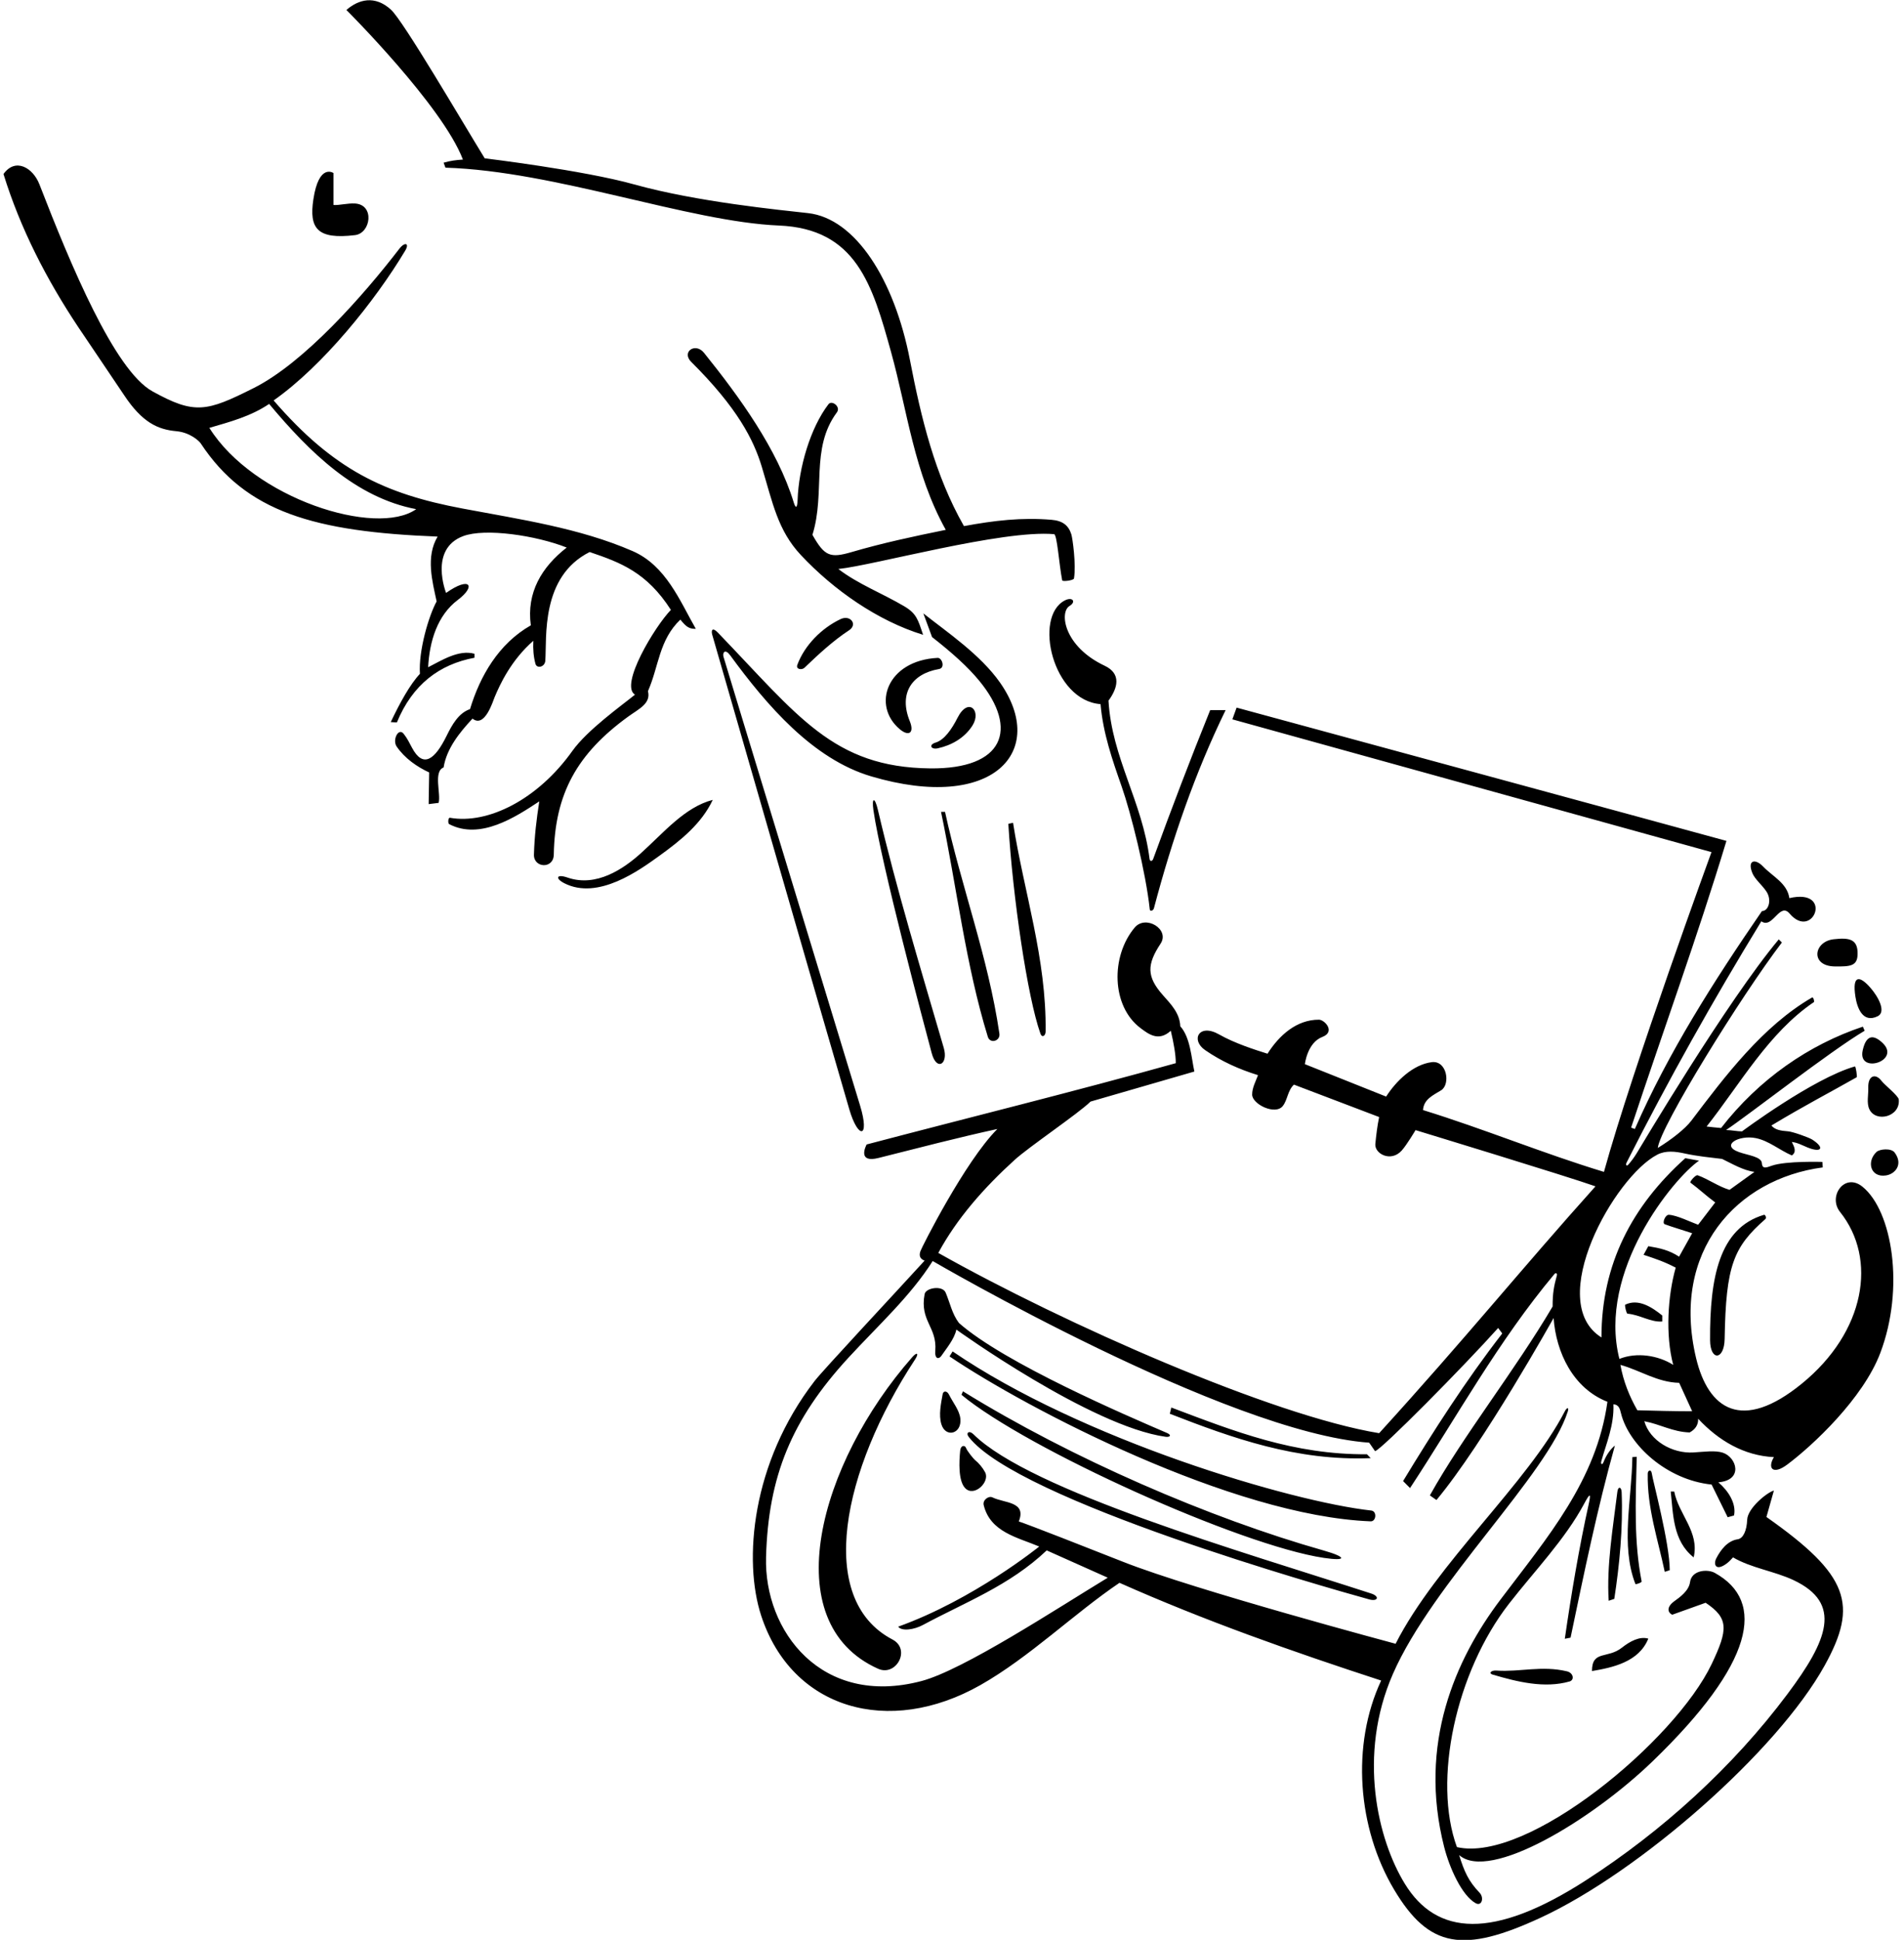 <?xml version="1.0" encoding="UTF-8"?>
<svg xmlns="http://www.w3.org/2000/svg" xmlns:xlink="http://www.w3.org/1999/xlink" width="382pt" height="389pt" viewBox="0 0 382 389" version="1.1">
<g id="surface1">
<path style=" stroke:none;fill-rule:nonzero;fill:rgb(0%,0%,0%);fill-opacity:1;" d="M 188.863 285.59 C 188.297 283.699 188.793 281.434 189.125 279.578 C 189.262 278.836 190.012 278.883 190.402 279.672 C 191.199 281.273 192.508 282.82 192.676 284.484 C 192.992 287.574 189.703 288.383 188.863 285.59 Z M 89 32.625 L 89.375 33.625 C 111.355 34.289 138.262 44.477 156.246 45.223 C 171.781 45.863 175.027 57.074 178.781 70.617 C 182.078 82.527 183.387 94.82 189.75 106.25 C 183.277 107.566 177.094 108.883 170.863 110.707 C 166.535 111.973 165.426 111.539 163 107.25 C 165.68 98.641 162.5 89.984 167.91 82.684 C 168.734 81.57 166.902 80.168 166.211 81.066 C 162.594 85.789 160.254 93.742 160.023 100.242 C 159.965 101.859 159.652 102.082 159.246 100.754 C 155.969 90.027 148.262 79.477 141.246 70.754 C 139.512 68.598 136.664 70.566 138.68 72.57 C 147.969 81.801 151.203 88.199 152.836 93.598 C 155.027 100.836 156.039 106.355 160.68 111.305 C 167.27 118.332 176.102 124.5 185.199 127.301 C 184.191 124.277 183.883 123.031 181.406 121.57 C 177.004 118.973 172.141 117.125 168.199 114.102 C 175.43 113.348 201.09 106.203 211.48 107.117 C 212.094 107.172 212.492 113.281 213.109 116.379 C 213.172 116.684 215.41 116.391 215.473 115.996 C 215.93 113.238 215.188 107.91 214.941 107.145 C 214.387 105.387 213.23 104.426 210.992 104.238 C 204.969 103.73 199.5 104.375 193.398 105.5 C 187.578 95.309 184.816 83.879 182.559 72.188 C 179.449 56.086 171.629 43.805 162.125 42.738 C 156.566 42.113 139.824 40.488 127.223 36.977 C 117.016 34.129 97.25 31.75 97.25 31.75 C 92.75 24.449 80.934 4.207 78.43 1.93 C 75.188 -1.012 71.938 -0.121 69.5 2 C 69.5 2 88.773 21.203 92.875 32 C 91.375 32.102 90.398 32.227 89 32.625 Z M 111.105 171.375 C 111.055 174.316 107.047 174.07 107.125 171.375 C 107.23 167.684 107.625 164.375 108.199 160.699 C 103.426 163.852 96.324 168.508 90.117 165.262 C 89.828 165.109 89.898 163.922 90.273 163.988 C 97.906 165.34 107.902 160.324 114.828 150.594 C 117.832 146.371 124.773 141.441 127.398 139.301 C 124.254 137.41 131.379 125.621 134.602 122.301 C 129.75 114.75 124.5 112.801 118.301 110.699 C 108.43 115.656 109.73 127.875 109.406 132.492 C 109.316 133.793 107.695 134.129 107.426 133.109 C 107.039 131.672 106.918 130.156 107 128.5 C 102.52 132.422 100.309 137.238 99.238 139.797 C 98.879 140.664 97.238 146.062 94.801 144.102 C 92.199 146.898 89.602 150.102 89 153.898 C 86.898 154.699 88.5 159.199 88 161 L 86 161.25 L 86.102 154.898 C 83.695 153.789 81.207 152.082 79.578 149.695 C 78.676 148.367 79.945 145.844 80.98 147.141 C 81.684 148.012 82.18 149.039 82.648 149.922 C 84.883 154.145 87.242 152.348 89.605 147.551 C 90.703 145.324 92.008 142.984 94.301 142.199 C 96.301 135.602 100 129.102 106.5 125.398 C 105.602 118.801 108.699 113.699 113.699 109.801 C 107.559 107.371 97.34 105.855 92.926 107.508 C 85.992 110.105 89.5 118.898 89.5 118.898 C 94.312 115.492 95.582 117.504 91.863 120.293 C 87.727 123.398 86.164 128.637 85.898 133.801 C 88.5 132.5 92 130.199 95.199 131.102 L 95.199 131.898 C 88.199 133.199 82.75 137.25 79.625 144.875 L 78.398 144.801 C 80.199 141 82.25 137.25 84.25 135.125 C 83.949 130.523 86 123.5 87.602 120.602 C 86.75 116.625 85.375 111.625 87.801 107.602 C 63.059 106.637 49.371 102.703 40.266 88.906 C 39.977 88.469 38.18 86.719 35.355 86.465 C 31.676 86.133 28.535 84.727 24.898 79.238 C 23.16 76.613 17.465 68.242 15.75 65.668 C 9.301 55.988 4.078 45.816 0.699 34.898 C 3.098 31.543 6.621 33.645 7.906 36.961 C 14.211 53.227 22.98 74.266 30.574 78.469 C 39.066 83.172 41.441 82.559 50.855 77.84 C 61.074 72.719 72.926 59.223 80.125 49.875 C 81.203 48.477 82.219 48.727 81.289 50.273 C 75.211 60.422 64.738 73.395 54.898 80.301 C 66.918 94.203 77.141 99.027 92.758 101.969 C 104.43 104.168 116.281 105.887 126.898 110.5 C 133.602 113.398 136.398 120.5 139.602 126.102 C 138.301 126.102 137.75 125.801 136.5 124.25 C 132.199 128.352 132.199 133.602 130 138.602 C 130.637 141.078 128.172 142.152 126.035 143.699 C 115.762 151.16 111.332 159.152 111.105 171.375 Z M 83.5 102.102 C 71.398 99.801 62.102 90.699 54 81 C 50.301 83.5 46.102 84.602 42 85.801 C 50.898 100 75.5 107.75 83.5 102.102 Z M 71.238 47.148 C 74.406 46.766 75.211 41.059 71.246 40.812 C 69.73 40.715 67.977 41.215 66.898 41.102 L 66.898 34.699 C 66.898 34.699 63.977 32.648 62.871 39.98 C 61.996 45.789 63.617 48.07 71.238 47.148 Z M 214.582 121.512 C 215.988 120.664 215.168 119.617 213.641 120.402 C 207.281 123.668 211.199 140.488 220.801 141.199 C 221.312 147.066 223.172 152.391 225.031 157.695 C 226.895 163 229.883 174.898 230.68 182.371 C 230.727 182.828 231.371 182.652 231.512 182.129 C 235.148 168.383 239.734 155.02 245.898 142.398 L 242.801 142.398 C 238.809 152.285 234.996 162.266 231.363 172.246 C 231.176 172.766 230.699 172.762 230.637 172.25 C 229.195 160.73 223.07 151.988 222.398 140.5 C 224.27 137.949 225.008 135.094 221.625 133.5 C 213.426 129.633 212.504 122.766 214.582 121.512 Z M 161.406 133.906 C 164.164 131.25 167.172 128.469 170.344 126.395 C 172.137 125.223 170.602 123.223 168.645 124.152 C 164.832 125.961 161.434 129.391 159.98 133.289 C 159.609 134.277 160.91 134.387 161.406 133.906 Z M 200.613 136.848 C 196.695 131.273 190.059 126.801 185.25 123 L 187 127.75 C 191.094 130.953 194.223 133.781 196.473 136.523 C 204.465 146.258 201.367 154.238 186.625 154.086 C 167.164 153.883 160.117 143.539 144.023 126.852 C 142.891 125.68 142.652 126.43 142.895 127.281 C 145.637 136.836 166.395 208.82 170.406 222.488 C 172.168 228.492 174.562 228.316 172.578 221.766 C 167.68 205.586 145.301 132.316 145.141 131.656 C 144.938 130.801 145.516 130.07 146.496 131.41 C 153.801 141.387 163.051 152.215 174.805 155.688 C 199.281 162.918 210.312 150.648 200.613 136.848 Z M 188.121 131.926 C 177.914 132.445 174.867 141.473 180.52 146.227 C 182.301 147.73 183.504 147.023 182.523 144.602 C 180.297 139.098 182.879 135.117 188.402 134.16 C 189.684 133.938 189.008 131.879 188.121 131.926 Z M 188.141 150.062 C 190.926 149.453 193.559 147.965 195.129 145.453 C 196.957 142.523 194.266 139.691 192.113 143.934 C 190.93 146.266 189.445 148.387 187.723 148.906 C 186.242 149.355 186.801 150.355 188.141 150.062 Z M 377.246 271.309 C 373.785 280.449 363.68 289.875 358.578 293.688 C 355.707 295.832 354.543 294.457 355.898 292.199 C 349.898 291.902 344.801 288.898 340.699 284.5 C 340.75 285.75 340.102 286.648 339 287.25 C 335.602 287.148 333.102 285.602 329.898 285 C 331.027 288.945 335.539 291.516 339.75 291.262 C 341.898 291.133 344.121 290.805 345.648 291.309 C 348.434 292.23 349.844 296.824 344.75 297.25 C 346.75 298.949 348.398 301.5 347.898 303.902 L 346.625 304.25 L 343.398 297.699 C 334.391 296.766 326.793 289.773 325.219 283.41 C 325.004 282.547 324.805 281.668 323.699 281.602 C 323.867 285.809 322.266 289.453 321.273 293.008 C 321.09 293.672 321.477 293.836 321.719 293.191 C 322.211 291.895 323.066 290.609 324 289.875 C 320.5 302.375 317.801 315.5 315.102 328.402 L 313.949 328.625 C 315.207 319.902 316.82 310.277 318.738 301.652 C 319.262 299.301 318.984 299.391 317.832 301.543 C 313.988 308.719 307.906 314.973 302.738 321.613 C 292.086 335.309 287.398 357.043 292.301 370.398 C 306.48 373.672 336.098 349.082 343.43 333.652 C 346.688 326.789 346.875 324.516 342.199 321.402 L 335.5 323.801 C 334.316 323.207 334.641 322.008 335.816 321.168 C 337.121 320.238 338.836 318.984 339.074 317.262 C 339.406 314.828 342.578 314.609 344.035 315.41 C 354.406 321.129 351.91 333.566 331.547 353.211 C 319.316 365.004 298.844 377.375 292.75 372 C 293.75 375.25 294.613 377.219 296.836 379.535 C 297.816 380.559 297.281 382.336 296.059 381.648 C 293.305 380.117 290.824 374.625 289.742 370.379 C 284.473 349.68 291.988 332.77 301.02 320.793 C 310.461 308.277 320.289 296.941 322.5 281.102 C 315.602 278.398 312.199 271.199 311.699 264.301 C 311.699 264.301 297.699 289.402 288.199 300.801 L 286.875 299.875 C 293.551 287.898 303.898 274.898 311.5 262 C 311.5 259.238 311.77 257.922 312.359 255.746 C 312.465 255.359 312.141 255.16 311.863 255.488 C 300.59 268.949 292.27 284.148 282.898 298.402 L 281.5 297 C 287.5 287.102 294.102 276.801 301.398 267.398 L 300.574 266.301 C 293.773 273.898 277.074 290.801 275.875 291 L 274.699 289.301 C 246 287.25 187.125 252.875 187.125 252.875 C 182.68 259.91 176.316 265.652 170.242 272.242 C 158.762 284.711 154.148 296.086 153.691 312.25 C 153.273 327.078 164.82 342.395 184.867 337.102 C 193.27 334.887 211.93 322.641 222.25 316.375 L 210 310.902 C 202.547 317.973 193.629 321.301 185.172 325.855 C 183.445 326.789 180.938 327.18 180.199 326.199 C 195.375 320.75 208.5 310.125 208.5 310.125 C 204.125 308.277 198.688 307.25 197.359 301.816 C 197.109 300.793 198.367 299.898 199.113 300.27 C 201.5 301.453 206.02 301.055 204.398 305.098 C 206.406 305.746 218.617 310.543 225.387 313.215 C 239.68 318.855 280 329.625 280 329.625 C 288.246 313.418 306.531 297.402 313.965 282.98 C 314.375 282.188 314.82 282.176 314.551 283.027 C 310.488 295.77 287.473 317.359 279.465 335.664 C 272.32 351.984 276.418 368.906 281.855 377.762 C 288.199 388.105 299.516 389.113 318.289 376.992 C 333.434 367.215 347.598 354.441 358.629 339.691 C 366.68 328.934 369.73 321.52 359.824 316.859 C 355.992 315.059 351.316 314.434 347.699 312.301 C 347.301 312.75 346.875 313.199 346.398 313.551 C 344.223 315.152 343.715 313.711 344.344 312.484 C 345.215 310.801 346.582 308.977 348.633 308.672 C 349.75 308.508 350.449 306.926 350.539 304.746 C 350.633 302.41 354.582 299.23 355.898 298.902 L 354.398 304.199 C 371 315.875 372.852 321.758 366.086 333.977 C 356.547 351.211 328.91 375.398 309.094 384.559 C 293.602 391.723 286.723 390.688 279.715 378.949 C 272.34 366.594 271.055 349.93 277.102 337 C 259.301 331.199 241.699 325 224.602 317.402 C 215.504 323.551 206.516 332.344 196.711 337.902 C 178.305 348.336 158.852 342.746 152.711 323.973 C 149.113 312.977 150.746 293.359 163.441 276.926 C 165.148 274.715 179.625 259.25 185.5 252.801 C 184.449 252.398 184.398 251.676 184.664 250.898 C 184.926 250.125 193.602 232.898 200.102 226.398 C 192.316 228.09 184.18 230.215 176.27 232.203 C 174.219 232.723 173.535 232.207 173.406 231.496 C 173.246 230.641 173.875 229.5 173.875 229.5 C 194.375 224.102 215.5 218.898 235.898 213.199 C 235.898 211.5 235.5 209.25 234.898 206.699 C 232.445 208.934 230.441 207.383 228.816 206.16 C 222.988 201.785 222.797 191.785 227.652 186.004 C 229.852 183.387 234.75 186.348 232.848 189.23 C 230.082 193.418 230.023 195.848 233.312 199.555 C 234.93 201.383 236.688 203.148 236.801 205.801 C 238.801 208 239.023 212.074 239.625 214.875 L 218.801 220.898 C 216.273 223.363 206.5 229.93 203.578 232.586 C 197.422 238.172 191.984 244.34 188.25 251.25 C 213.648 265.551 255.25 283.875 276.699 287.398 C 294.25 268.125 305.199 254.5 320.102 237.898 C 314.801 236 284 226.625 284 226.625 C 284 226.625 282.258 229.566 281.234 230.711 C 279.051 233.148 275.734 231.348 275.934 229.379 C 276.117 227.543 276.336 225.719 276.699 224 L 259.602 217.5 C 258.324 218.699 258.344 220.52 257.379 221.773 C 255.891 223.711 251.219 221.438 251.219 219.496 C 251.219 218.113 251.949 216.801 252.398 215.602 C 248.617 214.43 245.078 212.852 241.781 210.578 C 238.824 208.535 240.551 205.137 244.59 207.438 C 247.73 209.223 251.75 210.5 254.301 211.301 C 256.648 207.598 260.141 204.465 264.625 204.48 C 265.754 204.488 268.004 206.902 265.301 207.938 C 262.266 209.098 261.801 213.398 261.801 213.398 L 278.102 219.898 C 280.082 216.801 283.473 213.477 287.25 212.996 C 290.312 212.609 291.047 217.449 289.133 218.637 C 287.504 219.648 285.652 220.418 285.5 222.602 C 297.801 226.398 309.602 231.301 321.801 235 C 327.602 214 343.375 170.875 343.375 170.875 L 247.25 144.25 L 248.102 141.898 C 248.102 141.898 343.75 167.875 346.375 168.625 C 340.5 188 334 205.75 327.25 226.125 L 328 226.398 C 334.699 211.102 343.801 196.801 353.5 182.699 C 354.844 182.699 355.539 180.422 354.359 178.715 C 353.484 177.438 352.086 176.301 351.594 175.117 C 350.504 172.5 352.098 172.066 353.734 173.766 C 355.703 175.812 358.559 177.102 359 180.102 C 367.977 178.027 363.75 188.727 359.055 183.203 C 358.145 182.129 357.363 182.66 356.574 183.426 C 355.605 184.363 354.625 185.648 353.375 184.75 C 343.766 200.473 334.629 216.727 326.352 233.113 C 326.098 233.605 326.34 233.93 326.676 233.559 C 327.328 232.832 327.891 232.035 328.355 231.285 C 329.223 229.883 346.496 200.773 356.875 188.375 L 357.5 189 C 349.363 199.664 333.078 225.93 332.602 230.199 C 335.375 228.5 338.094 226.367 339.34 224.723 C 346.129 215.754 353.672 205.758 363.527 200.047 C 363.848 199.859 364.051 200.867 363.926 200.949 C 354.844 207.082 349.109 217.414 342.398 225.898 C 343.375 226 344 226.102 345.301 226.199 C 352.898 216.398 362.949 209.477 373.75 205.875 L 374.102 206.699 C 367.301 210.699 350.625 223.75 346.301 226.602 C 347.5 226.625 348.5 226.875 349.5 226.875 C 349.5 226.875 363.781 216.234 372.152 213.852 C 372.336 213.801 372.641 215.945 372.512 216.02 C 366.887 219.211 362.219 221.594 355.398 225.699 C 356.164 226.641 357.445 226.754 358.762 226.867 C 359.68 226.945 362.898 228.074 363.613 228.535 C 366.238 230.242 365.371 231.23 362.594 230.078 C 361.609 229.672 360.605 229.117 359.5 229 C 360 230 360.5 231 359.5 231.699 C 357.004 230.629 354.902 228.766 352.281 228.23 C 348.852 227.535 345.094 229.684 348.898 231.031 C 350.75 231.688 353.398 231.945 353.484 233.254 C 353.57 234.531 354.453 234.109 355.5 233.75 C 358.375 232.766 365.625 233 365.625 233 L 365.699 234.102 C 348.434 236.391 335.18 250.895 340.285 272.336 C 342.719 282.535 349.422 287.324 361.531 277.441 C 374.203 267.102 376.723 252.477 369.172 243.035 C 366.68 239.926 370.078 235.051 373.672 237.973 C 379.676 242.84 382.164 258.324 377.246 271.309 Z M 324.898 272.5 C 328.398 271.102 332.699 271.801 335.699 273.699 C 334.102 267.699 334.602 259.801 336.199 254.199 C 333.875 253 332.375 252.5 329.75 251.625 L 330.699 249.898 C 333.102 250.301 334.875 250.699 336.875 252 L 339.5 247.301 C 337.875 246.75 335.309 245.996 334 245.5 C 333.414 245.277 334.105 243.578 334.816 243.605 C 336.422 243.672 339.312 245.113 340.699 245.602 L 344.125 241.125 C 342.25 239.75 341.059 238.57 339.145 237.145 C 338.953 237 340.184 235.527 340.605 235.68 C 342.816 236.48 344.734 237.93 347 238.602 L 352 235 C 349.699 234.699 347.398 233.301 345.5 232.398 C 343.25 232.125 340.512 231.863 338.016 231.312 C 336.062 230.879 334.18 230.684 332.52 231.535 C 323.902 235.965 309.82 261.023 321.301 268.199 C 321.301 253.5 327.426 241.852 338.125 232.25 L 340.875 232.75 C 335.777 236.277 320.438 254.898 324.898 272.5 Z M 339.5 283 L 336.898 277.301 C 332.5 277.199 329.102 274.801 325.102 273.699 C 325.699 277 326.898 280 328.5 282.801 C 331.898 282.898 336 283 339.5 283 Z M 175.242 162.52 C 176.816 173.266 185.309 205.148 186.934 211.203 C 187.914 214.867 190.305 213.422 189.348 210.133 C 184.73 194.277 179.883 178.422 176.133 162.402 C 175.52 159.773 174.852 159.836 175.242 162.52 Z M 113.883 175.984 C 111.613 175.199 111.348 176.148 113.195 177.102 C 119.996 180.602 128.352 174.453 132.34 171.578 C 136.613 168.492 140.762 165.156 143 160.398 C 137.336 161.871 133.129 167.023 128.516 171.156 C 125.121 174.199 119.652 177.977 113.883 175.984 Z M 200.508 207.266 C 198.254 191.91 192.855 177.793 189.602 162.801 L 188.801 162.801 C 191.949 177.855 193.742 193.492 198.184 207.898 C 198.637 209.379 200.73 208.766 200.508 207.266 Z M 209.781 206.875 C 209.973 192.23 205.426 178.906 203.25 165 L 202.301 165.199 C 203.203 180.02 206.137 199.93 208.734 207.258 C 209.062 208.188 209.77 207.715 209.781 206.875 Z M 368.125 193.801 C 371.254 193.84 372.629 193.715 372.688 191.379 C 372.77 188.32 371.062 187.984 367.871 188.352 C 363.867 188.816 363.133 193.734 368.125 193.801 Z M 372.258 199.895 C 372.598 202.062 373.707 205.246 376.711 203.793 C 378.449 202.949 376.934 200 375.281 198.098 C 373.246 195.75 371.531 195.25 372.258 199.895 Z M 373.715 210.617 C 372.602 215.551 381.684 212.734 377.586 209.031 C 375.742 207.363 374.383 207.633 373.715 210.617 Z M 377.48 216.742 C 376.352 215.223 374.754 215.578 374.832 218.117 C 374.875 219.562 374.469 221.188 375.043 222.422 C 376.34 225.191 381.301 223.949 380.949 220.48 C 380.871 219.727 378.062 217.523 377.48 216.742 Z M 376.5 230.988 C 374.438 232.898 375.254 236.195 378.387 235.711 C 380.273 235.422 381.871 233.461 380.125 231.125 C 379.414 230.172 377.109 230.426 376.5 230.988 Z M 343.094 268.75 C 343.113 272.969 345.945 272.797 346.016 268.496 C 346.262 253.734 347.801 250.066 354.195 244.453 C 354.477 244.207 354.16 243.535 353.906 243.609 C 344.922 246.266 343.027 256.227 343.094 268.75 Z M 188.875 271.875 C 189.805 270.496 191.477 268.547 191.875 266.625 C 191.875 266.625 218.863 286.043 233.875 288.121 C 234.727 288.238 235.145 287.789 234.133 287.355 C 226.148 283.918 201.543 273.379 192.398 265.301 C 191.008 263.473 190.602 261.266 189.727 259.207 C 189.082 257.691 185.742 258.238 185.508 259.5 C 184.484 264.926 188.035 266.047 187.648 270.879 C 187.508 272.602 188.387 272.598 188.875 271.875 Z M 333.5 263.801 C 331.516 262.195 328.73 260.32 326.07 261.633 C 325.91 261.711 326.309 263.41 326.508 263.43 C 329.039 263.652 331.184 265.188 333.5 265 Z M 183.027 272.148 C 164.281 293.461 155.527 325.398 176.176 334.637 C 179.801 336.258 182.816 330.738 179.055 328.77 C 163.582 320.668 169 294.801 183.594 272.605 C 184.406 271.367 183.992 271.051 183.027 272.148 Z M 275.121 302.91 C 259.047 301.137 217.031 288.707 191.125 271 L 190.5 272 C 206.027 282.508 247.242 304 274.996 305.074 C 276.113 305.117 276.301 303.043 275.121 302.91 Z M 193.199 279 L 192.898 279.699 C 205.98 290.559 248.746 309.887 265.621 312.406 C 270.23 313.094 270.25 312.25 265.559 310.922 C 242.824 304.488 214.992 292.484 193.199 279 Z M 275 292.402 L 274.25 291.625 C 259.551 291.723 247.699 287.051 235 282.25 L 234.699 283.5 C 247.301 288.398 260.102 293 275 292.402 Z M 275.109 319.551 C 249.336 311.18 206.727 298.949 195.281 287.594 C 194.465 286.785 193.699 287.305 194.367 288.16 C 204.254 300.879 266.074 318.34 274.699 320.727 C 276.457 321.211 276.859 320.121 275.109 319.551 Z M 197.645 295.238 C 197.141 294.289 196.395 293.414 195.594 292.762 C 195.332 292.547 194.051 291.004 193.812 290.352 C 193.602 289.766 192.762 289.77 192.645 290.879 C 192.406 293.172 192.258 296.934 193.617 298.391 C 195.422 300.32 198.672 297.168 197.645 295.238 Z M 327.5 292.199 C 327.402 300.531 325.094 309.918 328.109 317.633 C 328.172 317.789 329.406 317.352 329.363 317.129 C 327.816 309.254 328.133 301.363 328.375 292.125 Z M 335 314.875 C 335 309.473 331.59 296.883 331.383 295.391 C 331.281 294.637 330.598 294.805 330.586 295.496 C 330.449 302.383 332.637 308.75 334 315.199 Z M 325.352 299.242 C 325.305 298.098 324.629 298.027 324.496 299.125 C 323.598 306.449 322.316 313.871 322.75 321 L 323.875 320.625 C 324.91 313.895 325.645 306.441 325.352 299.242 Z M 339.801 312.301 C 341 307.199 336.801 303.699 335.898 299.098 L 335.199 299.098 C 335.699 303.598 335.602 309 339.801 312.301 Z M 319.398 335.098 C 323.5 334.402 328.801 333.301 330.699 328.598 C 328.969 328.082 327.016 329.133 325.418 330.398 C 322.504 332.707 319.398 330.855 319.398 335.098 Z M 300.25 335 C 299.09 334.922 298.648 335.566 299.449 335.801 C 304.391 337.258 309.863 338.621 314.891 337.188 C 315.926 336.895 315.688 335.461 314.367 335.148 C 309.289 333.949 304.969 335.32 300.25 335 "/>
</g>
</svg>
